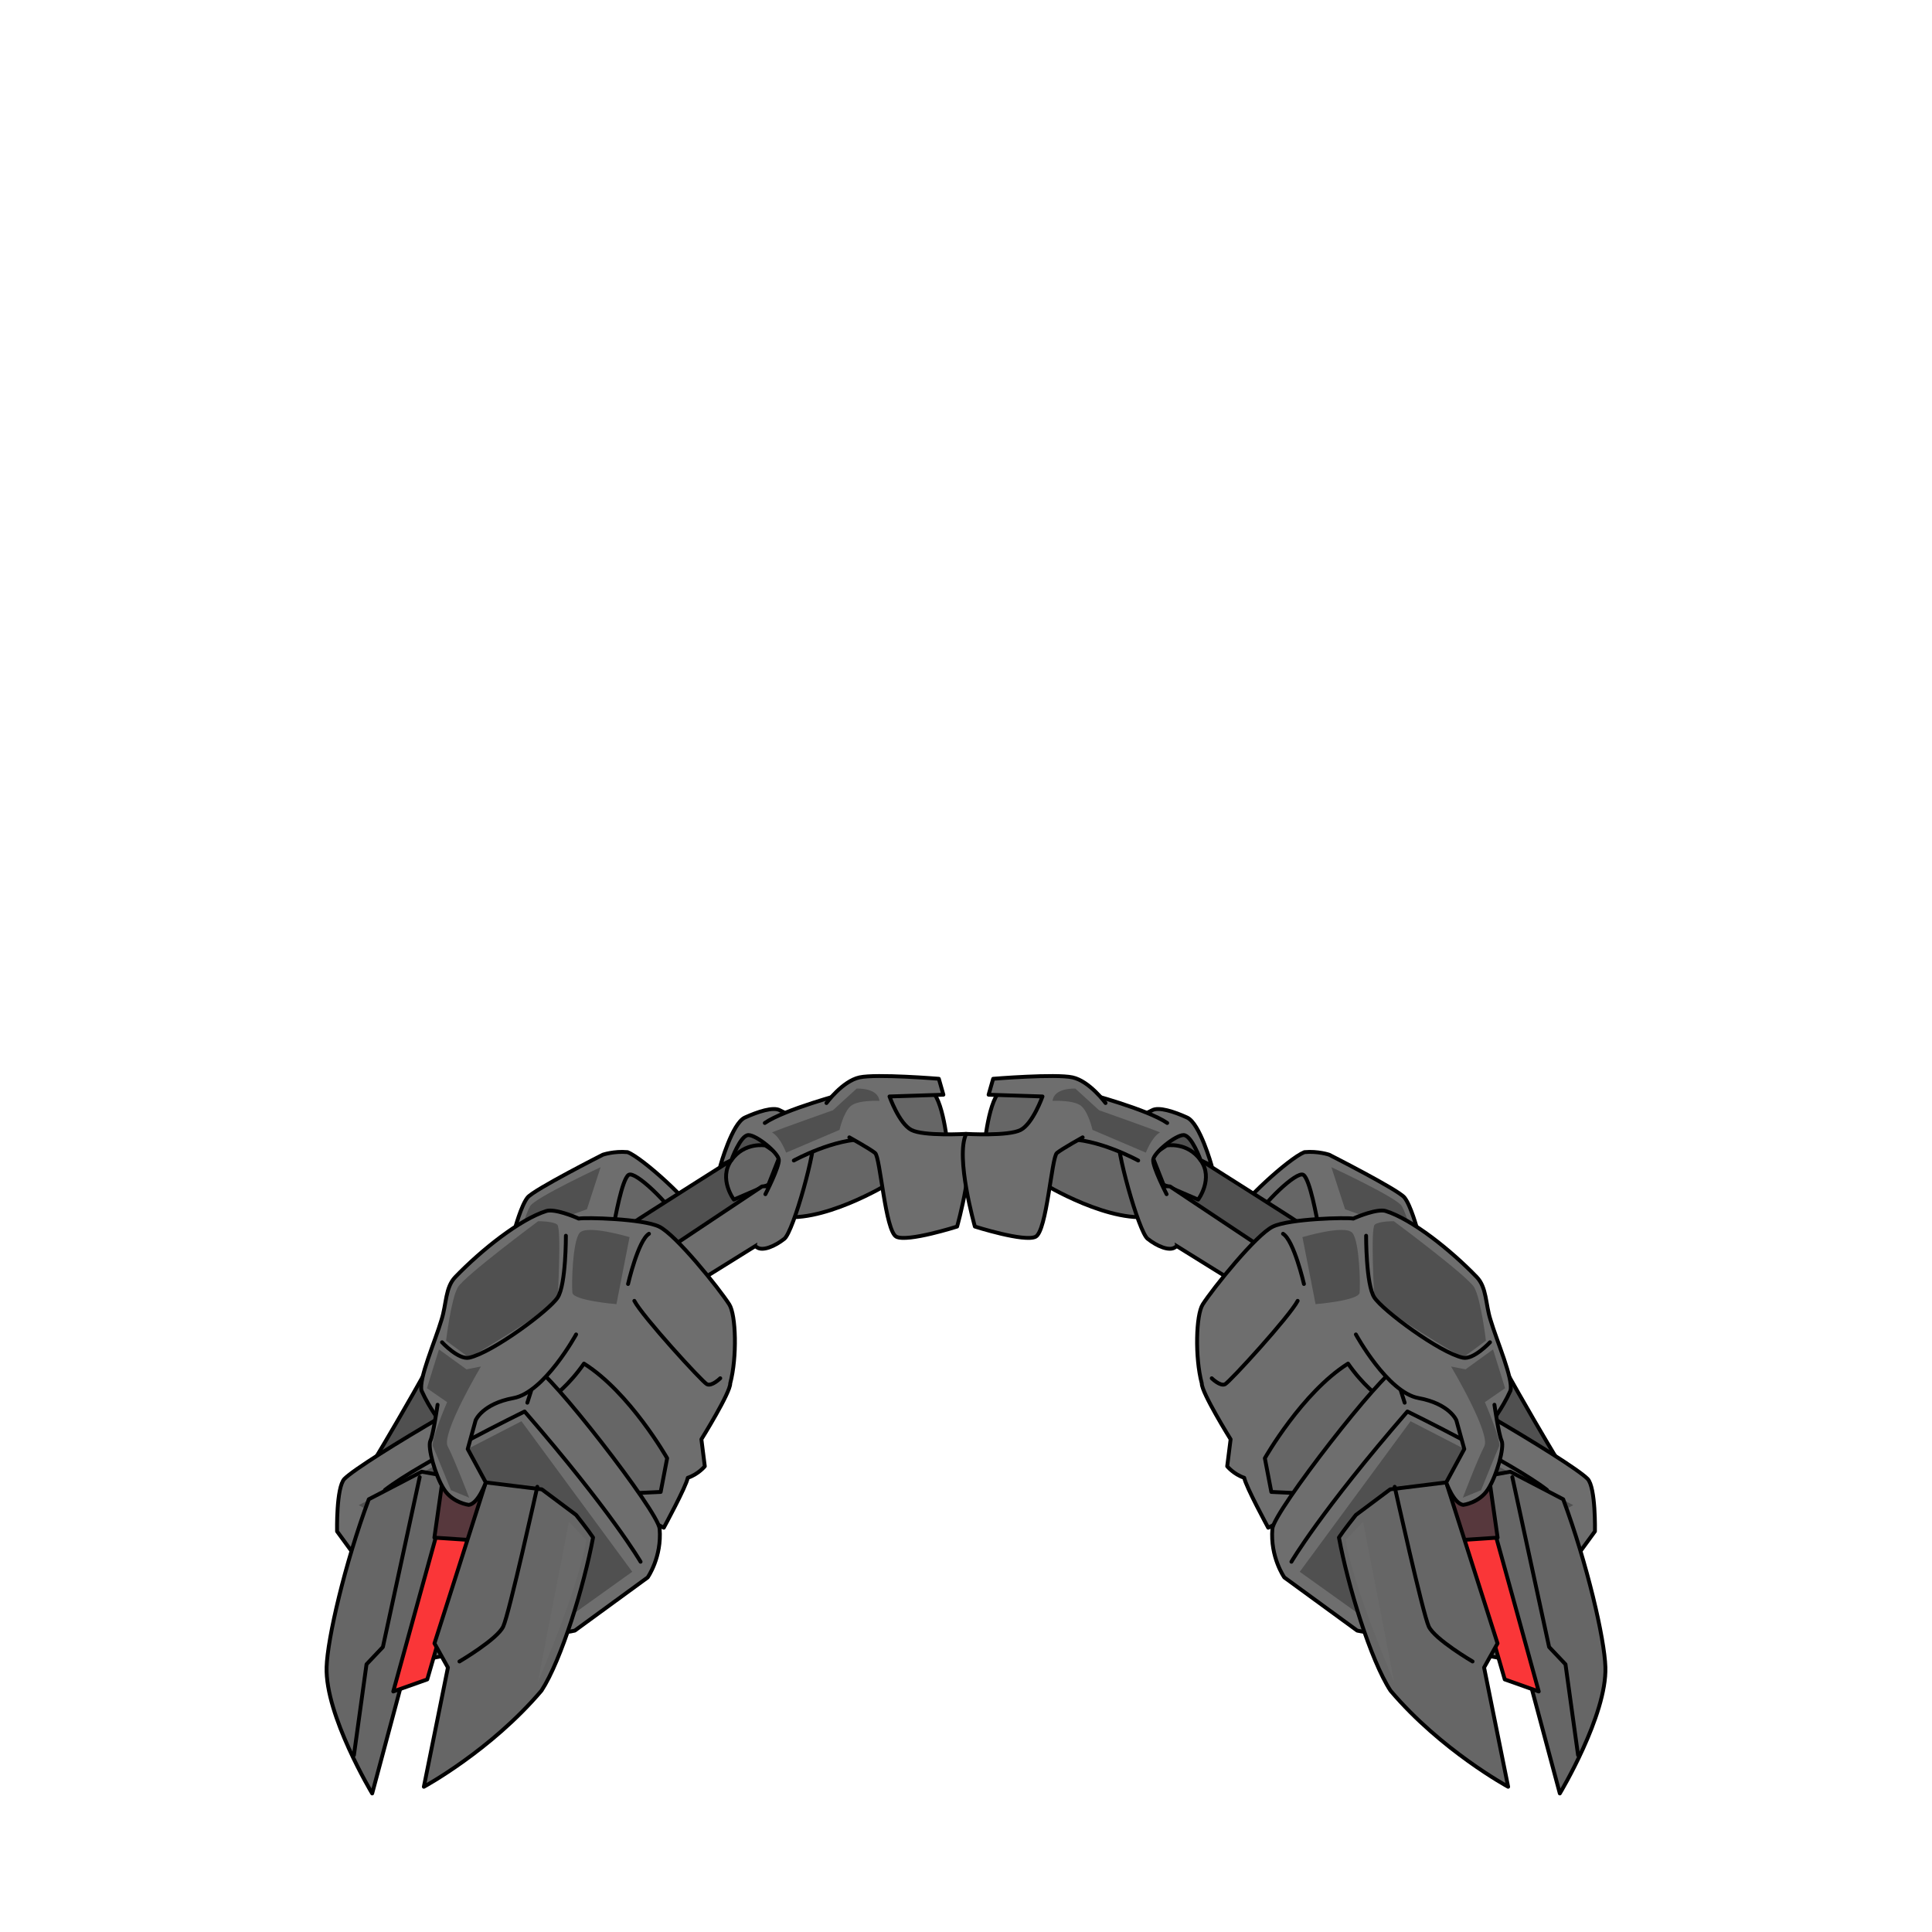 <svg xmlns="http://www.w3.org/2000/svg" width="500" height="500" version="1.1"><g id="x023" data-trait-type="Wings" data-trait-value="Metal Wings"><g><g><path style="fill:#505050;stroke:#000000;stroke-linecap:round;stroke-linejoin:round;" d="M96.227,378.958c0,0,20.196-33.375,24.515-45.223c1.687,16.191,0.541,33.261,0.541,33.261L96.227,378.958z"></path><path style="fill:#666666;stroke:#000000;stroke-linecap:round;stroke-linejoin:round;" d="M230.021,306.293c0,0-17.9,10.982-29.122,8.305c0.03-13.903,4.207-23.162,4.207-23.162l17.191-5.339C222.297,286.097,234.654,293.979,230.021,306.293z"></path><g><path style="fill:#6E6E6E;stroke:#000000;stroke-linecap:round;stroke-linejoin:round;" d="M177.716,328.21c1.565-1.669,2.877-11.307,2.133-14.01c-0.745-2.703-13.313-14.37-17.426-16.026c-3.509-0.33-6.419,0.668-6.419,0.668s-17.827,9.041-19.47,11.065c-1.642,2.022-3.315,8.222-3.315,8.222L177.716,328.21z"></path><path style="fill:#505050;" d="M151.895,312.956l3.543-10.892c0,0-17.004,7.91-18.24,10.083c-1.235,2.175-2.487,6.981-2.487,6.981L151.895,312.956z"></path><path style="fill:#666666;stroke:#000000;stroke-linecap:round;stroke-linejoin:round;" d="M158.832,317.084c0.314-1.423,2.119-11.922,3.856-13.03c1.739-1.107,10.637,7.583,12.949,11.976c2.31,4.394-1.414,13.123-1.414,13.123L158.832,317.084z"></path></g><path style="fill:#505050;stroke:#000000;stroke-linecap:round;stroke-linejoin:round;" d="M164.08,316.306c1.075-0.808,25.206-16.064,25.206-16.064s0.75-8.209,3.63-9.646c3.299-1.647,8.878,3.675,10.534,7.709c3.104,7.554-4.618,20.177-4.618,20.177l-22.297,15.066L164.08,316.306z"></path><path style="fill:#666666;stroke:#000000;stroke-linecap:round;stroke-linejoin:round;" d="M198.106,296.452c0,0-5.383-1.004-8.82,3.789c-3.437,4.794,0.635,10.215,0.635,10.215l8.951-3.854l3.007-7.62L198.106,296.452z"></path><g><path style="fill:#6E6E6E;stroke:#000000;stroke-linecap:round;stroke-linejoin:round;" d="M201.63,318.652c0,0,3.938-4.946,1.938-8.081c-2.769-4.345-6.388-3.505-6.388-3.505l-25.569,17.029l6.299,9.308L201.63,318.652z"></path><path style="fill:#6E6E6E;stroke:#000000;stroke-linecap:round;stroke-linejoin:round;" d="M198.082,309.057c0,0,3.663-7.102,3.474-8.935c-0.193-1.833-5.759-6.351-7.847-6.366c-2.088-0.015-4.423,6.485-4.423,6.485l-2.861,1.456c0,0,3.029-10.974,6.348-12.477c3.319-1.505,7.349-2.852,9.073-1.873c1.723,0.979,7.971,3.11,8.763,6.271c0.793,3.162-5.263,25.11-7.618,26.979c-2.354,1.866-5.673,3.369-7.192,2.137"></path></g><g><path style="fill:#6E6E6E;stroke:#000000;stroke-linecap:round;stroke-linejoin:round;" d="M171.785,395.373c0,0,5.811-10.677,6.208-12.921c2.738-0.915,4.41-2.977,4.41-2.977l-0.884-6.988c0,0,7.549-12.114,7.462-14.465c1.81-6.798,1.491-17.714-0.24-20.432c-2.635-4.131-13.841-18.07-18.148-20.139c-4.306-2.069-19.13-2.413-20.828-2.079c-1.02-0.49-6.264-2.631-8.386-1.959c-6.834,2.163-16.724,10.01-23.553,17.085c-2.617,2.714-2.259,7.003-3.567,11.073c-1.628,5.519-5.934,15.279-5.173,18.317c2.246,4.958,5.126,8.435,5.126,8.435s-5.295,11.095-5.486,13.79c-0.191,2.693,8.638,10.428,10.121,11.061c1.482,0.634,3.8,0.233,4.531-0.314c0.73-0.549,2.154-6.518,1.917-7.28c-0.236-0.762-5.522-6.189-5.522-6.189l3.311-9L171.785,395.373z"></path><path style="fill:#505050;" d="M159.533,337.516l3.394-17.343c0,0-11.096-3.35-12.941-1.078c-1.842,2.272-2.07,13.39-1.857,15.448C148.343,336.601,159.533,337.516,159.533,337.516z"></path><path style="fill:#505050;" d="M144.336,335.764c0,0,1.012-17.919-0.123-18.841c-1.137-0.922-4.946-0.873-4.946-0.873s-18.985,14.111-20.757,17.07c-1.771,2.958-3.065,13.841-3.065,13.841l5.969,4.408C121.415,351.369,142.508,339.209,144.336,335.764z"></path><path style="fill:none;stroke:#000000;stroke-linecap:round;stroke-linejoin:round;" d="M146.451,319.81c0,0,0.051,12.582-2.115,15.954c-2.167,3.373-16.914,14.296-22.921,15.605c-2.77,0.602-7.023-3.99-7.023-3.99"></path><path style="fill:#666666;stroke:#000000;stroke-linecap:round;stroke-linejoin:round;" d="M163.454,386.464l7.529-0.351l1.676-8.731c0,0-9.653-17.014-21.529-24.484c-3.924,5.644-7.859,8.454-7.859,8.454L163.454,386.464z"></path><path style="fill:#6E6E6E;stroke:#000000;stroke-linecap:round;stroke-linejoin:round;" d="M148.755,422.002l18.863-13.766c0,0,3.701-5.264,3.094-12.597c-0.376-4.547-28.993-41.194-32.171-41.492c-3.179-0.298-44.72,23.854-49.418,28.592c-2.125,2.267-1.892,13.57-1.892,13.57l24.039,32.899L148.755,422.002z"></path><polygon style="fill:#505050;" points="147.168,418.543 163.626,406.774 134.952,367.812 92.837,389.531 "></polygon><path style="fill:none;stroke:#000000;stroke-linecap:round;stroke-linejoin:round;" d="M165.78,404.18c0,0-7.482-12.91-30.013-38.887c0,0-26.948,13.191-36.123,20.284"></path><g><g><path style="fill:#666666;stroke:#000000;stroke-linecap:round;stroke-linejoin:round;" d="M119.75,382.794l-15.934,53.37l-7.495,27.979c0,0-12.18-20.222-11.798-32.687c0.223-7.319,4.689-26.698,10.921-43.445l13.697-7.135L119.75,382.794z"></path><polyline style="fill:none;stroke:#000000;stroke-linecap:round;stroke-linejoin:round;" points="91.596,454.225 94.854,430.716 99.092,426.246 108.615,382.274 "></polyline></g><path style="fill:#FA3638;stroke:#000000;stroke-linecap:round;stroke-linejoin:round;" d="M116.875,383.311c-0.03,0.079-0.11,0.346-0.237,0.779c-1.967,6.745-14.863,53.661-14.863,53.661l8.801-3.12l14.587-50.295"></path><polygon style="fill:#57383D;stroke:#000000;stroke-linecap:round;stroke-linejoin:round;" points="121.608,398.552 112.418,397.936 114.598,382.604 127.133,384.365 "></polygon><path style="fill:#666666;stroke:#000000;stroke-linecap:round;stroke-linejoin:round;" d="M140.226,385.441l8.873,6.63c0,0,3.075,3.85,4.384,5.836c-2.321,12.507-8.21,31.772-13.339,39.625c-13.173,15.532-30.451,24.883-30.451,24.883l6.227-30.857l-3.482-6.246l13.283-41.664L140.226,385.441z"></path><path style="opacity:0.5;fill:#6E6E6E;" d="M151.741,398.561l-4.503-4.724l-8.064,41.554C139.173,435.391,149.736,411.042,151.741,398.561z"></path><path style="fill:none;stroke:#000000;stroke-linecap:round;stroke-linejoin:round;" d="M118.903,429.988c0,0,9.787-5.741,11.332-9.048c1.542-3.307,8.821-36.163,8.821-36.163"></path></g><line style="fill:none;stroke:#000000;stroke-linecap:round;stroke-linejoin:round;" x1="136.474" y1="363.017" x2="138.489" y2="356.671"></line><g><path style="fill:none;stroke:#000000;stroke-linecap:round;stroke-linejoin:round;" d="M186.404,356.694c0,0-2.207,2.175-3.455,1.54c-1.247-0.636-16.775-17.649-18.781-21.577"></path><path style="fill:none;stroke:#000000;stroke-linecap:round;stroke-linejoin:round;" d="M162.541,332.295c0,0,2.602-11.286,5.414-12.994"></path></g><path style="fill:#6E6E6E;stroke:#000000;stroke-linecap:round;stroke-linejoin:round;" d="M149.098,345.352c0,0-8.18,15.001-16.209,16.467c-8.03,1.464-9.788,5.737-9.788,5.737l-2.056,7.453l4.675,8.639c0,0-1.938,5.552-4.43,5.811c0,0-4.143-0.511-6.4-4.052c-2.258-3.541-4.282-10.885-3.508-12.538c0.772-1.653,1.861-9.319,1.861-9.319"></path><path style="fill:#505050;" d="M121.411,387.596l-4.708-1.937c0,0-3.967-9.817-4.645-11.304c-0.676-1.487,3.659-11.477,3.659-11.477l-5.229-3.615l3.115-10.031l7.124,5.152l3.738-0.736c0,0-10.325,17.37-8.596,20.657C117.595,377.592,121.411,387.596,121.411,387.596z"></path></g><path style="fill:#666666;stroke:#000000;stroke-linecap:round;stroke-linejoin:round;" d="M192.639,301.282"></path><path style="fill:#6E6E6E;stroke:#000000;stroke-linecap:round;stroke-linejoin:round;" d="M205.437,300.339c0,0,10.636-5.856,18.923-5.47c0.15-5.763-5.737-11.897-5.737-11.897s-15.564,4.12-20.695,7.653"></path><path style="fill:#666666;stroke:#000000;stroke-linecap:round;stroke-linejoin:round;" d="M245.291,297.179c0,0-1.085-13.439-4.743-15.267c-7.399-1.436-14.948-1.28-15.656,1.001c-0.708,2.279,6.977,12.512,6.977,12.512L245.291,297.179z"></path><path style="fill:#6E6E6E;stroke:#000000;stroke-linecap:round;stroke-linejoin:round;" d="M219.807,294.344c0,0,5.306,2.947,6.669,4.054c1.365,1.107,2.606,20.222,5.507,21.669c2.899,1.446,15.718-2.637,15.718-2.637s5.12-18.027,2.252-23.977c0,0-10.931,0.638-14.103-1.029c-3.173-1.67-5.648-8.658-5.648-8.658l13.946-0.453l-1.179-4.125c0,0-16.131-1.319-20.53-0.362c-4.398,0.959-8.556,6.639-8.556,6.639"></path><path style="fill:#505050;" d="M203.45,298.304l13.817-5.893c0,0,0.996-4.487,2.869-6.144c1.873-1.657,7.457-1.361,7.457-1.361c-0.362-3.47-5.884-3.187-5.884-3.187l-6.139,5.607c0,0-14.095,4.976-15.77,5.734C201.974,294.297,203.45,298.304,203.45,298.304z"></path></g><g><path style="fill:#505050;stroke:#000000;stroke-linecap:round;stroke-linejoin:round;" d="M403.772,378.958c0,0-20.196-33.375-24.515-45.223c-1.687,16.191-0.541,33.261-0.541,33.261L403.772,378.958z"></path><path style="fill:#666666;stroke:#000000;stroke-linecap:round;stroke-linejoin:round;" d="M269.979,306.293c0,0,17.899,10.982,29.121,8.305c-0.029-13.903-4.207-23.162-4.207-23.162l-17.191-5.339C277.702,286.097,265.345,293.979,269.979,306.293z"></path><g><path style="fill:#6E6E6E;stroke:#000000;stroke-linecap:round;stroke-linejoin:round;" d="M322.284,328.21c-1.565-1.669-2.879-11.307-2.134-14.01c0.744-2.703,13.313-14.37,17.426-16.026c3.51-0.33,6.419,0.668,6.419,0.668s17.826,9.041,19.47,11.065c1.643,2.022,3.314,8.222,3.314,8.222L322.284,328.21z"></path><path style="fill:#505050;" d="M348.104,312.956l-3.543-10.892c0,0,17.004,7.91,18.24,10.083c1.234,2.175,2.486,6.981,2.486,6.981L348.104,312.956z"></path><path style="fill:#666666;stroke:#000000;stroke-linecap:round;stroke-linejoin:round;" d="M341.168,317.084c-0.315-1.423-2.118-11.922-3.857-13.03c-1.737-1.107-10.637,7.583-12.948,11.976c-2.311,4.394,1.414,13.123,1.414,13.123L341.168,317.084z"></path></g><path style="fill:#505050;stroke:#000000;stroke-linecap:round;stroke-linejoin:round;" d="M335.92,316.306c-1.075-0.808-25.206-16.064-25.206-16.064s-0.749-8.209-3.629-9.646c-3.3-1.647-8.879,3.675-10.535,7.709c-3.104,7.554,4.617,20.177,4.617,20.177l22.298,15.065L335.92,316.306z"></path><path style="fill:#666666;stroke:#000000;stroke-linecap:round;stroke-linejoin:round;" d="M301.894,296.452c0,0,5.383-1.004,8.82,3.789c3.437,4.794-0.635,10.215-0.635,10.215l-8.951-3.854l-3.006-7.62L301.894,296.452z"></path><g><path style="fill:#6E6E6E;stroke:#000000;stroke-linecap:round;stroke-linejoin:round;" d="M298.37,318.652c0,0-3.938-4.946-1.939-8.081c2.77-4.345,6.389-3.505,6.389-3.505l25.569,17.029l-6.299,9.308L298.37,318.652z"></path><path style="fill:#6E6E6E;stroke:#000000;stroke-linecap:round;stroke-linejoin:round;" d="M301.917,309.057c0,0-3.662-7.102-3.473-8.935c0.192-1.833,5.759-6.351,7.847-6.366c2.087-0.015,4.423,6.485,4.423,6.485l2.86,1.456c0,0-3.028-10.974-6.348-12.477c-3.317-1.505-7.349-2.852-9.073-1.873c-1.724,0.979-7.97,3.11-8.762,6.271c-0.794,3.162,5.263,25.11,7.617,26.979c2.354,1.866,5.673,3.369,7.191,2.137"></path></g><g><path style="fill:#6E6E6E;stroke:#000000;stroke-linecap:round;stroke-linejoin:round;" d="M328.214,395.373c0,0-5.81-10.677-6.207-12.921c-2.738-0.915-4.41-2.977-4.41-2.977l0.885-6.988c0,0-7.55-12.114-7.463-14.465c-1.81-6.798-1.49-17.714,0.24-20.432c2.635-4.131,13.841-18.07,18.147-20.139c4.306-2.069,19.131-2.413,20.829-2.079c1.019-0.49,6.264-2.631,8.387-1.959c6.833,2.163,16.723,10.01,23.552,17.085c2.617,2.714,2.261,7.003,3.568,11.073c1.628,5.519,5.934,15.279,5.173,18.317c-2.247,4.958-5.127,8.435-5.127,8.435s5.296,11.095,5.486,13.79c0.191,2.693-8.638,10.428-10.12,11.061c-1.482,0.634-3.8,0.233-4.531-0.314c-0.729-0.549-2.153-6.518-1.917-7.28c0.237-0.762,5.523-6.189,5.523-6.189l-3.311-9L328.214,395.373z"></path><path style="fill:#505050;" d="M340.468,337.516l-3.396-17.343c0,0,11.097-3.35,12.94-1.078c1.845,2.272,2.071,13.39,1.859,15.448C351.656,336.601,340.468,337.516,340.468,337.516z"></path><path style="fill:#505050;" d="M355.664,335.764c0,0-1.014-17.919,0.122-18.841c1.138-0.922,4.945-0.873,4.945-0.873s18.985,14.111,20.757,17.07c1.772,2.958,3.065,13.841,3.065,13.841l-5.969,4.408C378.585,351.369,357.492,339.209,355.664,335.764z"></path><path style="fill:none;stroke:#000000;stroke-linecap:round;stroke-linejoin:round;" d="M353.549,319.81c0,0-0.051,12.582,2.115,15.954c2.166,3.373,16.913,14.296,22.921,15.605c2.771,0.602,7.023-3.99,7.023-3.99"></path><path style="fill:#666666;stroke:#000000;stroke-linecap:round;stroke-linejoin:round;" d="M336.547,386.464l-7.529-0.351l-1.676-8.731c0,0,9.652-17.014,21.528-24.484c3.924,5.644,7.859,8.454,7.859,8.454L336.547,386.464z"></path><path style="fill:#6E6E6E;stroke:#000000;stroke-linecap:round;stroke-linejoin:round;" d="M351.245,422.002l-18.863-13.766c0,0-3.701-5.264-3.094-12.597c0.376-4.547,28.993-41.194,32.17-41.492c3.18-0.298,44.721,23.854,49.42,28.592c2.124,2.267,1.892,13.57,1.892,13.57l-24.039,32.899L351.245,422.002z"></path><polygon style="fill:#505050;" points="352.831,418.543 336.374,406.774 365.048,367.812 407.162,389.531 "></polygon><path style="fill:none;stroke:#000000;stroke-linecap:round;stroke-linejoin:round;" d="M334.22,404.18c0,0,7.481-12.91,30.013-38.887c0,0,26.947,13.191,36.122,20.284"></path><g><g><path style="fill:#666666;stroke:#000000;stroke-linecap:round;stroke-linejoin:round;" d="M380.25,382.794l15.934,53.37l7.495,27.979c0,0,12.18-20.222,11.798-32.687c-0.223-7.319-4.688-26.698-10.922-43.445l-13.696-7.135L380.25,382.794z"></path><polyline style="fill:none;stroke:#000000;stroke-linecap:round;stroke-linejoin:round;" points="408.403,454.225 405.146,430.716 400.908,426.246 391.385,382.274 "></polyline></g><path style="fill:#FA3638;stroke:#000000;stroke-linecap:round;stroke-linejoin:round;" d="M383.125,383.311c0.03,0.079,0.11,0.346,0.236,0.779c1.967,6.745,14.864,53.661,14.864,53.661l-8.801-3.12l-14.588-50.295"></path><polygon style="fill:#57383D;stroke:#000000;stroke-linecap:round;stroke-linejoin:round;" points="378.392,398.552 387.582,397.936 385.402,382.604 372.866,384.365 "></polygon><path style="fill:#666666;stroke:#000000;stroke-linecap:round;stroke-linejoin:round;" d="M359.774,385.441l-8.873,6.63c0,0-3.076,3.85-4.384,5.836c2.321,12.507,8.21,31.772,13.339,39.625c13.173,15.532,30.451,24.883,30.451,24.883l-6.227-30.857l3.482-6.246l-13.283-41.664L359.774,385.441z"></path><path style="opacity:0.5;fill:#6E6E6E;" d="M348.259,398.561l4.504-4.724l8.064,41.554C360.827,435.391,350.263,411.042,348.259,398.561z"></path><path style="fill:none;stroke:#000000;stroke-linecap:round;stroke-linejoin:round;" d="M381.097,429.988c0,0-9.787-5.741-11.331-9.048c-1.543-3.307-8.821-36.163-8.821-36.163"></path></g><line style="fill:none;stroke:#000000;stroke-linecap:round;stroke-linejoin:round;" x1="363.525" y1="363.017" x2="361.51" y2="356.671"></line><g><path style="fill:none;stroke:#000000;stroke-linecap:round;stroke-linejoin:round;" d="M313.596,356.694c0,0,2.207,2.175,3.454,1.54c1.247-0.636,16.775-17.649,18.781-21.577"></path><path style="fill:none;stroke:#000000;stroke-linecap:round;stroke-linejoin:round;" d="M337.459,332.295c0,0-2.603-11.286-5.415-12.994"></path></g><path style="fill:#6E6E6E;stroke:#000000;stroke-linecap:round;stroke-linejoin:round;" d="M350.901,345.352c0,0,8.182,15.001,16.21,16.467c8.03,1.464,9.787,5.737,9.787,5.737l2.057,7.453l-4.675,8.639c0,0,1.938,5.552,4.429,5.811c0,0,4.144-0.511,6.401-4.052s4.281-10.885,3.508-12.538c-0.772-1.653-1.861-9.319-1.861-9.319"></path><path style="fill:#505050;" d="M378.589,387.596l4.709-1.937c0,0,3.967-9.817,4.645-11.304c0.676-1.487-3.66-11.477-3.66-11.477l5.23-3.615l-3.115-10.031l-7.124,5.152l-3.737-0.736c0,0,10.325,17.37,8.597,20.657C382.405,377.592,378.589,387.596,378.589,387.596z"></path></g><path style="fill:#666666;stroke:#000000;stroke-linecap:round;stroke-linejoin:round;" d="M307.36,301.282"></path><path style="fill:#6E6E6E;stroke:#000000;stroke-linecap:round;stroke-linejoin:round;" d="M294.563,300.339c0,0-10.636-5.856-18.923-5.47c-0.149-5.763,5.737-11.897,5.737-11.897s15.564,4.12,20.694,7.653"></path><path style="fill:#666666;stroke:#000000;stroke-linecap:round;stroke-linejoin:round;" d="M254.709,297.179c0,0,1.085-13.439,4.741-15.267c7.399-1.436,14.949-1.28,15.656,1.001c0.709,2.279-6.977,12.512-6.977,12.512L254.709,297.179z"></path><path style="fill:#6E6E6E;stroke:#000000;stroke-linecap:round;stroke-linejoin:round;" d="M280.193,294.344c0,0-5.307,2.947-6.671,4.054c-1.364,1.107-2.605,20.222-5.506,21.669c-2.898,1.446-15.718-2.637-15.718-2.637s-5.12-18.027-2.252-23.977c0,0,10.931,0.638,14.103-1.029c3.172-1.67,5.648-8.658,5.648-8.658l-13.947-0.453l1.18-4.125c0,0,16.132-1.319,20.53-0.362c4.397,0.959,8.556,6.639,8.556,6.639"></path><path style="fill:#505050;" d="M296.55,298.304l-13.816-5.893c0,0-0.996-4.487-2.869-6.144c-1.873-1.657-7.456-1.361-7.456-1.361c0.36-3.47,5.884-3.187,5.884-3.187l6.139,5.607c0,0,14.096,4.976,15.77,5.734C298.026,294.297,296.55,298.304,296.55,298.304z"></path></g></g></g></svg>